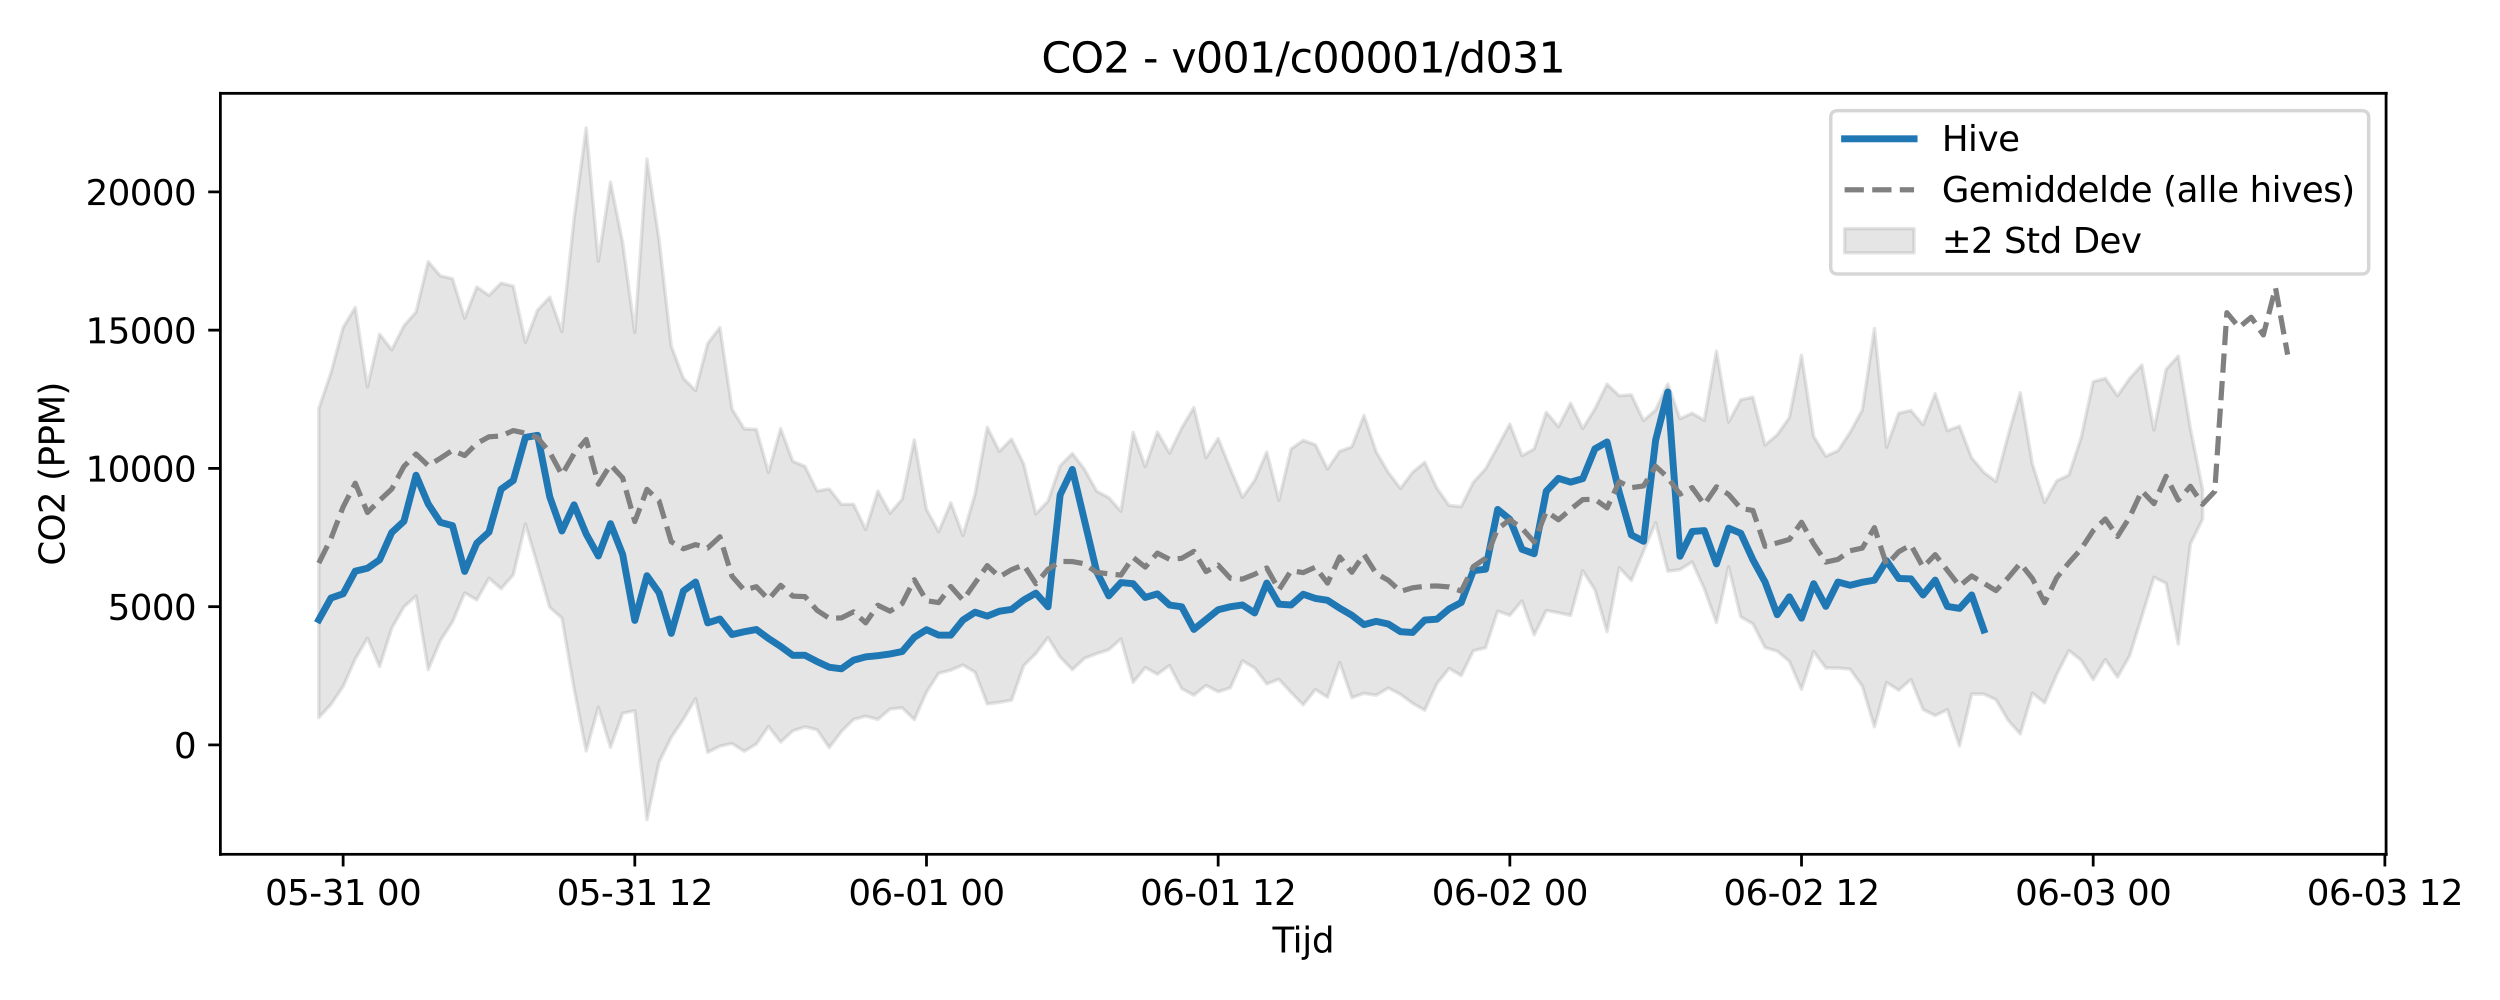 <?xml version="1.0" encoding="utf-8" standalone="no"?>
<!DOCTYPE svg PUBLIC "-//W3C//DTD SVG 1.1//EN"
  "http://www.w3.org/Graphics/SVG/1.1/DTD/svg11.dtd">
<svg xmlns:xlink="http://www.w3.org/1999/xlink" width="720pt" height="288pt" viewBox="0 0 720 288" xmlns="http://www.w3.org/2000/svg" version="1.1">
 <defs>
  <style type="text/css">*{stroke-linejoin: round; stroke-linecap: butt}</style>
 </defs>
 <g id="figure_1">
  <g id="patch_1">
   <path d="M 0 288 
L 720 288 
L 720 0 
L 0 0 
z
" style="fill: #ffffff"/>
  </g>
  <g id="axes_1">
   <g id="patch_2">
    <path d="M 63.47 246.04 
L 687.193 246.04 
L 687.193 26.88 
L 63.47 26.88 
z
" style="fill: #ffffff"/>
   </g>
   <g id="FillBetweenPolyCollection_1">
    <defs>
     <path id="m8d00b70ee2" d="M 91.821 -170.34 
L 91.821 -81.335 
L 95.321 -85.127 
L 98.821 -90.304 
L 102.321 -98.219 
L 105.822 -104.205 
L 109.322 -96.044 
L 112.822 -107.08 
L 116.322 -113.195 
L 119.822 -116.335 
L 123.322 -95.151 
L 126.822 -103.497 
L 130.322 -108.905 
L 133.823 -117.235 
L 137.323 -115.233 
L 140.823 -121.488 
L 144.323 -118.427 
L 147.823 -122.42 
L 151.323 -137.067 
L 154.823 -125.183 
L 158.324 -113.085 
L 161.824 -110.001 
L 165.324 -89.713 
L 168.824 -71.7 
L 172.324 -84.316 
L 175.824 -72.768 
L 179.324 -82.601 
L 182.824 -83.304 
L 186.325 -51.922 
L 189.825 -68.562 
L 193.325 -75.65 
L 196.825 -80.87 
L 200.325 -86.763 
L 203.825 -71.301 
L 207.325 -73.111 
L 210.825 -73.869 
L 214.326 -71.629 
L 217.826 -73.724 
L 221.326 -78.782 
L 224.826 -74.279 
L 228.326 -77.502 
L 231.826 -78.667 
L 235.326 -77.838 
L 238.827 -72.668 
L 242.327 -77.336 
L 245.827 -80.811 
L 249.327 -81.745 
L 252.827 -80.799 
L 256.327 -83.781 
L 259.827 -84.152 
L 263.327 -80.753 
L 266.828 -88.667 
L 270.328 -94.09 
L 273.828 -94.985 
L 277.328 -96.492 
L 280.828 -94.39 
L 284.328 -85.267 
L 287.828 -85.727 
L 291.328 -86.34 
L 294.829 -96.282 
L 298.329 -99.778 
L 301.829 -104.398 
L 305.329 -98.752 
L 308.829 -95.131 
L 312.329 -98.405 
L 315.829 -99.74 
L 319.329 -100.87 
L 322.83 -103.971 
L 326.33 -91.457 
L 329.83 -95.737 
L 333.33 -93.824 
L 336.83 -96.32 
L 340.33 -89.676 
L 343.83 -87.791 
L 347.331 -90.602 
L 350.831 -88.768 
L 354.331 -89.904 
L 357.831 -97.682 
L 361.331 -95.595 
L 364.831 -91.046 
L 368.331 -92.357 
L 371.831 -88.549 
L 375.332 -85.011 
L 378.832 -89.403 
L 382.332 -87.203 
L 385.832 -97.173 
L 389.332 -87.071 
L 392.832 -88.318 
L 396.332 -87.76 
L 399.832 -89.848 
L 403.333 -88.032 
L 406.833 -85.446 
L 410.333 -83.454 
L 413.833 -91.096 
L 417.333 -95.494 
L 420.833 -93.433 
L 424.333 -100.579 
L 427.834 -101.437 
L 431.334 -112.008 
L 434.834 -110.781 
L 438.334 -114.923 
L 441.834 -105.139 
L 445.334 -112.174 
L 448.834 -111.524 
L 452.334 -110.764 
L 455.835 -123.637 
L 459.335 -118.122 
L 462.835 -106.09 
L 466.335 -124.502 
L 469.835 -120.823 
L 473.335 -129.225 
L 476.835 -137.452 
L 480.335 -123.492 
L 483.836 -123.935 
L 487.336 -126.158 
L 490.836 -118.444 
L 494.336 -108.688 
L 497.836 -124.797 
L 501.336 -110.328 
L 504.836 -108.349 
L 508.336 -101.485 
L 511.837 -100.472 
L 515.337 -97.515 
L 518.837 -89.475 
L 522.337 -100.364 
L 525.837 -95.615 
L 529.337 -95.595 
L 532.837 -95.281 
L 536.338 -90.403 
L 539.838 -78.691 
L 543.338 -91.437 
L 546.838 -89.209 
L 550.338 -92.32 
L 553.838 -83.673 
L 557.338 -81.907 
L 560.838 -83.607 
L 564.339 -73.16 
L 567.839 -88.109 
L 571.339 -88.1 
L 574.839 -86.499 
L 578.339 -80.563 
L 581.839 -76.612 
L 585.339 -88.41 
L 588.839 -85.57 
L 592.34 -93.738 
L 595.84 -100.658 
L 599.34 -97.871 
L 602.84 -92.287 
L 606.34 -98.04 
L 609.84 -92.976 
L 613.34 -99.128 
L 616.841 -110.408 
L 620.341 -121.753 
L 623.841 -120.016 
L 627.341 -102.524 
L 630.841 -131.349 
L 634.341 -138.492 
L 634.341 -147.04 
L 634.341 -147.04 
L 630.841 -164.555 
L 627.341 -185.432 
L 623.841 -181.632 
L 620.341 -164.15 
L 616.841 -182.881 
L 613.34 -179.005 
L 609.84 -174.006 
L 606.34 -179.033 
L 602.84 -178.086 
L 599.34 -161.857 
L 595.84 -151.191 
L 592.34 -149.516 
L 588.839 -143.287 
L 585.339 -154.325 
L 581.839 -174.911 
L 578.339 -162.618 
L 574.839 -149.331 
L 571.339 -151.972 
L 567.839 -156.134 
L 564.339 -165.274 
L 560.838 -163.951 
L 557.338 -174.622 
L 553.838 -165.669 
L 550.338 -169.79 
L 546.838 -169.001 
L 543.338 -159.186 
L 539.838 -193.39 
L 536.338 -169.905 
L 532.837 -163.493 
L 529.337 -158.191 
L 525.837 -156.621 
L 522.337 -162.294 
L 518.837 -185.702 
L 515.337 -167.743 
L 511.837 -162.799 
L 508.336 -159.836 
L 504.836 -173.622 
L 501.336 -172.861 
L 497.836 -166.434 
L 494.336 -186.893 
L 490.836 -166.946 
L 487.336 -169.007 
L 483.836 -167.403 
L 480.335 -177.43 
L 476.835 -169.951 
L 473.335 -166.878 
L 469.835 -174.287 
L 466.335 -174.024 
L 462.835 -177.377 
L 459.335 -170.271 
L 455.835 -164.593 
L 452.334 -171.883 
L 448.834 -165.088 
L 445.334 -169.245 
L 441.834 -158.708 
L 438.334 -156.768 
L 434.834 -165.869 
L 431.334 -159.376 
L 427.834 -152.97 
L 424.333 -149.113 
L 420.833 -142.097 
L 417.333 -142.432 
L 413.833 -147.389 
L 410.333 -154.854 
L 406.833 -151.985 
L 403.333 -147.326 
L 399.832 -151.925 
L 396.332 -157.899 
L 392.832 -168.36 
L 389.332 -159.303 
L 385.832 -158.035 
L 382.332 -152.917 
L 378.832 -159.908 
L 375.332 -161.177 
L 371.831 -158.709 
L 368.331 -143.911 
L 364.831 -157.805 
L 361.331 -149.636 
L 357.831 -144.768 
L 354.331 -153.038 
L 350.831 -161.717 
L 347.331 -156.164 
L 343.83 -170.634 
L 340.33 -164.734 
L 336.83 -157.496 
L 333.33 -163.586 
L 329.83 -153.614 
L 326.33 -163.489 
L 322.83 -140.756 
L 319.329 -144.681 
L 315.829 -146.538 
L 312.329 -152.852 
L 308.829 -157.408 
L 305.329 -153.861 
L 301.829 -143.687 
L 298.329 -140.007 
L 294.829 -154.355 
L 291.328 -161.549 
L 287.828 -158.014 
L 284.328 -164.933 
L 280.828 -145.781 
L 277.328 -133.8 
L 273.828 -143.188 
L 270.328 -134.823 
L 266.828 -141.303 
L 263.327 -161.325 
L 259.827 -144.22 
L 256.327 -140.188 
L 252.827 -146.579 
L 249.327 -135.495 
L 245.827 -142.749 
L 242.327 -142.751 
L 238.827 -147.178 
L 235.326 -146.598 
L 231.826 -153.692 
L 228.326 -155.138 
L 224.826 -164.575 
L 221.326 -151.958 
L 217.826 -164.339 
L 214.326 -164.493 
L 210.825 -170.208 
L 207.325 -193.689 
L 203.825 -189.083 
L 200.325 -175.531 
L 196.825 -179.03 
L 193.325 -188.304 
L 189.825 -218.811 
L 186.325 -242.199 
L 182.824 -192.287 
L 179.324 -218.107 
L 175.824 -235.524 
L 172.324 -212.795 
L 168.824 -251.158 
L 165.324 -224.921 
L 161.824 -192.546 
L 158.324 -202.408 
L 154.823 -198.702 
L 151.323 -189.408 
L 147.823 -205.574 
L 144.323 -206.46 
L 140.823 -202.915 
L 137.323 -205.356 
L 133.823 -196.381 
L 130.322 -207.728 
L 126.822 -208.551 
L 123.322 -212.655 
L 119.822 -198.155 
L 116.322 -194.141 
L 112.822 -187.254 
L 109.322 -191.743 
L 105.822 -176.579 
L 102.321 -199.451 
L 98.821 -193.696 
L 95.321 -180.675 
L 91.821 -170.34 
z
" style="stroke: #808080; stroke-opacity: 0.2"/>
    </defs>
    <g clip-path="url(#pd6b0e1b23a)">
     <use xlink:href="#m8d00b70ee2" x="0" y="288" style="fill: #808080; fill-opacity: 0.2; stroke: #808080; stroke-opacity: 0.2"/>
    </g>
   </g>
   <g id="matplotlib.axis_1">
    <g id="xtick_1">
     <g id="line2d_1">
      <defs>
       <path id="mea81e38fcb" d="M 0 0 
L 0 3.5 
" style="stroke: #000000; stroke-width: 0.8"/>
      </defs>
      <g>
       <use xlink:href="#mea81e38fcb" x="98.821" y="246.04" style="stroke: #000000; stroke-width: 0.8"/>
      </g>
     </g>
     <g id="text_1">
      <!-- 05-31 00 -->
      <g transform="translate(76.341 260.638) scale(0.1 -0.1)">
       <defs>
        <path id="DejaVuSans-30" d="M 2034 4250 
Q 1547 4250 1301 3770 
Q 1056 3291 1056 2328 
Q 1056 1369 1301 889 
Q 1547 409 2034 409 
Q 2525 409 2770 889 
Q 3016 1369 3016 2328 
Q 3016 3291 2770 3770 
Q 2525 4250 2034 4250 
z
M 2034 4750 
Q 2819 4750 3233 4129 
Q 3647 3509 3647 2328 
Q 3647 1150 3233 529 
Q 2819 -91 2034 -91 
Q 1250 -91 836 529 
Q 422 1150 422 2328 
Q 422 3509 836 4129 
Q 1250 4750 2034 4750 
z
" transform="scale(0.016)"/>
        <path id="DejaVuSans-35" d="M 691 4666 
L 3169 4666 
L 3169 4134 
L 1269 4134 
L 1269 2991 
Q 1406 3038 1543 3061 
Q 1681 3084 1819 3084 
Q 2600 3084 3056 2656 
Q 3513 2228 3513 1497 
Q 3513 744 3044 326 
Q 2575 -91 1722 -91 
Q 1428 -91 1123 -41 
Q 819 9 494 109 
L 494 744 
Q 775 591 1075 516 
Q 1375 441 1709 441 
Q 2250 441 2565 725 
Q 2881 1009 2881 1497 
Q 2881 1984 2565 2268 
Q 2250 2553 1709 2553 
Q 1456 2553 1204 2497 
Q 953 2441 691 2322 
L 691 4666 
z
" transform="scale(0.016)"/>
        <path id="DejaVuSans-2d" d="M 313 2009 
L 1997 2009 
L 1997 1497 
L 313 1497 
L 313 2009 
z
" transform="scale(0.016)"/>
        <path id="DejaVuSans-33" d="M 2597 2516 
Q 3050 2419 3304 2112 
Q 3559 1806 3559 1356 
Q 3559 666 3084 287 
Q 2609 -91 1734 -91 
Q 1441 -91 1130 -33 
Q 819 25 488 141 
L 488 750 
Q 750 597 1062 519 
Q 1375 441 1716 441 
Q 2309 441 2620 675 
Q 2931 909 2931 1356 
Q 2931 1769 2642 2001 
Q 2353 2234 1838 2234 
L 1294 2234 
L 1294 2753 
L 1863 2753 
Q 2328 2753 2575 2939 
Q 2822 3125 2822 3475 
Q 2822 3834 2567 4026 
Q 2313 4219 1838 4219 
Q 1578 4219 1281 4162 
Q 984 4106 628 3988 
L 628 4550 
Q 988 4650 1302 4700 
Q 1616 4750 1894 4750 
Q 2613 4750 3031 4423 
Q 3450 4097 3450 3541 
Q 3450 3153 3228 2886 
Q 3006 2619 2597 2516 
z
" transform="scale(0.016)"/>
        <path id="DejaVuSans-31" d="M 794 531 
L 1825 531 
L 1825 4091 
L 703 3866 
L 703 4441 
L 1819 4666 
L 2450 4666 
L 2450 531 
L 3481 531 
L 3481 0 
L 794 0 
L 794 531 
z
" transform="scale(0.016)"/>
        <path id="DejaVuSans-20" transform="scale(0.016)"/>
       </defs>
       <use xlink:href="#DejaVuSans-30"/>
       <use xlink:href="#DejaVuSans-35" transform="translate(63.623 0)"/>
       <use xlink:href="#DejaVuSans-2d" transform="translate(127.246 0)"/>
       <use xlink:href="#DejaVuSans-33" transform="translate(163.33 0)"/>
       <use xlink:href="#DejaVuSans-31" transform="translate(226.953 0)"/>
       <use xlink:href="#DejaVuSans-20" transform="translate(290.576 0)"/>
       <use xlink:href="#DejaVuSans-30" transform="translate(322.363 0)"/>
       <use xlink:href="#DejaVuSans-30" transform="translate(385.986 0)"/>
      </g>
     </g>
    </g>
    <g id="xtick_2">
     <g id="line2d_2">
      <g>
       <use xlink:href="#mea81e38fcb" x="182.824" y="246.04" style="stroke: #000000; stroke-width: 0.8"/>
      </g>
     </g>
     <g id="text_2">
      <!-- 05-31 12 -->
      <g transform="translate(160.344 260.638) scale(0.1 -0.1)">
       <defs>
        <path id="DejaVuSans-32" d="M 1228 531 
L 3431 531 
L 3431 0 
L 469 0 
L 469 531 
Q 828 903 1448 1529 
Q 2069 2156 2228 2338 
Q 2531 2678 2651 2914 
Q 2772 3150 2772 3378 
Q 2772 3750 2511 3984 
Q 2250 4219 1831 4219 
Q 1534 4219 1204 4116 
Q 875 4013 500 3803 
L 500 4441 
Q 881 4594 1212 4672 
Q 1544 4750 1819 4750 
Q 2544 4750 2975 4387 
Q 3406 4025 3406 3419 
Q 3406 3131 3298 2873 
Q 3191 2616 2906 2266 
Q 2828 2175 2409 1742 
Q 1991 1309 1228 531 
z
" transform="scale(0.016)"/>
       </defs>
       <use xlink:href="#DejaVuSans-30"/>
       <use xlink:href="#DejaVuSans-35" transform="translate(63.623 0)"/>
       <use xlink:href="#DejaVuSans-2d" transform="translate(127.246 0)"/>
       <use xlink:href="#DejaVuSans-33" transform="translate(163.33 0)"/>
       <use xlink:href="#DejaVuSans-31" transform="translate(226.953 0)"/>
       <use xlink:href="#DejaVuSans-20" transform="translate(290.576 0)"/>
       <use xlink:href="#DejaVuSans-31" transform="translate(322.363 0)"/>
       <use xlink:href="#DejaVuSans-32" transform="translate(385.986 0)"/>
      </g>
     </g>
    </g>
    <g id="xtick_3">
     <g id="line2d_3">
      <g>
       <use xlink:href="#mea81e38fcb" x="266.828" y="246.04" style="stroke: #000000; stroke-width: 0.8"/>
      </g>
     </g>
     <g id="text_3">
      <!-- 06-01 00 -->
      <g transform="translate(244.347 260.638) scale(0.1 -0.1)">
       <defs>
        <path id="DejaVuSans-36" d="M 2113 2584 
Q 1688 2584 1439 2293 
Q 1191 2003 1191 1497 
Q 1191 994 1439 701 
Q 1688 409 2113 409 
Q 2538 409 2786 701 
Q 3034 994 3034 1497 
Q 3034 2003 2786 2293 
Q 2538 2584 2113 2584 
z
M 3366 4563 
L 3366 3988 
Q 3128 4100 2886 4159 
Q 2644 4219 2406 4219 
Q 1781 4219 1451 3797 
Q 1122 3375 1075 2522 
Q 1259 2794 1537 2939 
Q 1816 3084 2150 3084 
Q 2853 3084 3261 2657 
Q 3669 2231 3669 1497 
Q 3669 778 3244 343 
Q 2819 -91 2113 -91 
Q 1303 -91 875 529 
Q 447 1150 447 2328 
Q 447 3434 972 4092 
Q 1497 4750 2381 4750 
Q 2619 4750 2861 4703 
Q 3103 4656 3366 4563 
z
" transform="scale(0.016)"/>
       </defs>
       <use xlink:href="#DejaVuSans-30"/>
       <use xlink:href="#DejaVuSans-36" transform="translate(63.623 0)"/>
       <use xlink:href="#DejaVuSans-2d" transform="translate(127.246 0)"/>
       <use xlink:href="#DejaVuSans-30" transform="translate(163.33 0)"/>
       <use xlink:href="#DejaVuSans-31" transform="translate(226.953 0)"/>
       <use xlink:href="#DejaVuSans-20" transform="translate(290.576 0)"/>
       <use xlink:href="#DejaVuSans-30" transform="translate(322.363 0)"/>
       <use xlink:href="#DejaVuSans-30" transform="translate(385.986 0)"/>
      </g>
     </g>
    </g>
    <g id="xtick_4">
     <g id="line2d_4">
      <g>
       <use xlink:href="#mea81e38fcb" x="350.831" y="246.04" style="stroke: #000000; stroke-width: 0.8"/>
      </g>
     </g>
     <g id="text_4">
      <!-- 06-01 12 -->
      <g transform="translate(328.35 260.638) scale(0.1 -0.1)">
       <use xlink:href="#DejaVuSans-30"/>
       <use xlink:href="#DejaVuSans-36" transform="translate(63.623 0)"/>
       <use xlink:href="#DejaVuSans-2d" transform="translate(127.246 0)"/>
       <use xlink:href="#DejaVuSans-30" transform="translate(163.33 0)"/>
       <use xlink:href="#DejaVuSans-31" transform="translate(226.953 0)"/>
       <use xlink:href="#DejaVuSans-20" transform="translate(290.576 0)"/>
       <use xlink:href="#DejaVuSans-31" transform="translate(322.363 0)"/>
       <use xlink:href="#DejaVuSans-32" transform="translate(385.986 0)"/>
      </g>
     </g>
    </g>
    <g id="xtick_5">
     <g id="line2d_5">
      <g>
       <use xlink:href="#mea81e38fcb" x="434.834" y="246.04" style="stroke: #000000; stroke-width: 0.8"/>
      </g>
     </g>
     <g id="text_5">
      <!-- 06-02 00 -->
      <g transform="translate(412.353 260.638) scale(0.1 -0.1)">
       <use xlink:href="#DejaVuSans-30"/>
       <use xlink:href="#DejaVuSans-36" transform="translate(63.623 0)"/>
       <use xlink:href="#DejaVuSans-2d" transform="translate(127.246 0)"/>
       <use xlink:href="#DejaVuSans-30" transform="translate(163.33 0)"/>
       <use xlink:href="#DejaVuSans-32" transform="translate(226.953 0)"/>
       <use xlink:href="#DejaVuSans-20" transform="translate(290.576 0)"/>
       <use xlink:href="#DejaVuSans-30" transform="translate(322.363 0)"/>
       <use xlink:href="#DejaVuSans-30" transform="translate(385.986 0)"/>
      </g>
     </g>
    </g>
    <g id="xtick_6">
     <g id="line2d_6">
      <g>
       <use xlink:href="#mea81e38fcb" x="518.837" y="246.04" style="stroke: #000000; stroke-width: 0.8"/>
      </g>
     </g>
     <g id="text_6">
      <!-- 06-02 12 -->
      <g transform="translate(496.356 260.638) scale(0.1 -0.1)">
       <use xlink:href="#DejaVuSans-30"/>
       <use xlink:href="#DejaVuSans-36" transform="translate(63.623 0)"/>
       <use xlink:href="#DejaVuSans-2d" transform="translate(127.246 0)"/>
       <use xlink:href="#DejaVuSans-30" transform="translate(163.33 0)"/>
       <use xlink:href="#DejaVuSans-32" transform="translate(226.953 0)"/>
       <use xlink:href="#DejaVuSans-20" transform="translate(290.576 0)"/>
       <use xlink:href="#DejaVuSans-31" transform="translate(322.363 0)"/>
       <use xlink:href="#DejaVuSans-32" transform="translate(385.986 0)"/>
      </g>
     </g>
    </g>
    <g id="xtick_7">
     <g id="line2d_7">
      <g>
       <use xlink:href="#mea81e38fcb" x="602.84" y="246.04" style="stroke: #000000; stroke-width: 0.8"/>
      </g>
     </g>
     <g id="text_7">
      <!-- 06-03 00 -->
      <g transform="translate(580.36 260.638) scale(0.1 -0.1)">
       <use xlink:href="#DejaVuSans-30"/>
       <use xlink:href="#DejaVuSans-36" transform="translate(63.623 0)"/>
       <use xlink:href="#DejaVuSans-2d" transform="translate(127.246 0)"/>
       <use xlink:href="#DejaVuSans-30" transform="translate(163.33 0)"/>
       <use xlink:href="#DejaVuSans-33" transform="translate(226.953 0)"/>
       <use xlink:href="#DejaVuSans-20" transform="translate(290.576 0)"/>
       <use xlink:href="#DejaVuSans-30" transform="translate(322.363 0)"/>
       <use xlink:href="#DejaVuSans-30" transform="translate(385.986 0)"/>
      </g>
     </g>
    </g>
    <g id="xtick_8">
     <g id="line2d_8">
      <g>
       <use xlink:href="#mea81e38fcb" x="686.843" y="246.04" style="stroke: #000000; stroke-width: 0.8"/>
      </g>
     </g>
     <g id="text_8">
      <!-- 06-03 12 -->
      <g transform="translate(664.363 260.638) scale(0.1 -0.1)">
       <use xlink:href="#DejaVuSans-30"/>
       <use xlink:href="#DejaVuSans-36" transform="translate(63.623 0)"/>
       <use xlink:href="#DejaVuSans-2d" transform="translate(127.246 0)"/>
       <use xlink:href="#DejaVuSans-30" transform="translate(163.33 0)"/>
       <use xlink:href="#DejaVuSans-33" transform="translate(226.953 0)"/>
       <use xlink:href="#DejaVuSans-20" transform="translate(290.576 0)"/>
       <use xlink:href="#DejaVuSans-31" transform="translate(322.363 0)"/>
       <use xlink:href="#DejaVuSans-32" transform="translate(385.986 0)"/>
      </g>
     </g>
    </g>
    <g id="text_9">
     <!-- Tijd -->
     <g transform="translate(366.482 274.317) scale(0.1 -0.1)">
      <defs>
       <path id="DejaVuSans-54" d="M -19 4666 
L 3928 4666 
L 3928 4134 
L 2272 4134 
L 2272 0 
L 1638 0 
L 1638 4134 
L -19 4134 
L -19 4666 
z
" transform="scale(0.016)"/>
       <path id="DejaVuSans-69" d="M 603 3500 
L 1178 3500 
L 1178 0 
L 603 0 
L 603 3500 
z
M 603 4863 
L 1178 4863 
L 1178 4134 
L 603 4134 
L 603 4863 
z
" transform="scale(0.016)"/>
       <path id="DejaVuSans-6a" d="M 603 3500 
L 1178 3500 
L 1178 -63 
Q 1178 -731 923 -1031 
Q 669 -1331 103 -1331 
L -116 -1331 
L -116 -844 
L 38 -844 
Q 366 -844 484 -692 
Q 603 -541 603 -63 
L 603 3500 
z
M 603 4863 
L 1178 4863 
L 1178 4134 
L 603 4134 
L 603 4863 
z
" transform="scale(0.016)"/>
       <path id="DejaVuSans-64" d="M 2906 2969 
L 2906 4863 
L 3481 4863 
L 3481 0 
L 2906 0 
L 2906 525 
Q 2725 213 2448 61 
Q 2172 -91 1784 -91 
Q 1150 -91 751 415 
Q 353 922 353 1747 
Q 353 2572 751 3078 
Q 1150 3584 1784 3584 
Q 2172 3584 2448 3432 
Q 2725 3281 2906 2969 
z
M 947 1747 
Q 947 1113 1208 752 
Q 1469 391 1925 391 
Q 2381 391 2643 752 
Q 2906 1113 2906 1747 
Q 2906 2381 2643 2742 
Q 2381 3103 1925 3103 
Q 1469 3103 1208 2742 
Q 947 2381 947 1747 
z
" transform="scale(0.016)"/>
      </defs>
      <use xlink:href="#DejaVuSans-54"/>
      <use xlink:href="#DejaVuSans-69" transform="translate(57.959 0)"/>
      <use xlink:href="#DejaVuSans-6a" transform="translate(85.742 0)"/>
      <use xlink:href="#DejaVuSans-64" transform="translate(113.525 0)"/>
     </g>
    </g>
   </g>
   <g id="matplotlib.axis_2">
    <g id="ytick_1">
     <g id="line2d_9">
      <defs>
       <path id="m937facb701" d="M 0 0 
L -3.5 0 
" style="stroke: #000000; stroke-width: 0.8"/>
      </defs>
      <g>
       <use xlink:href="#m937facb701" x="63.47" y="214.532" style="stroke: #000000; stroke-width: 0.8"/>
      </g>
     </g>
     <g id="text_10">
      <!-- 0 -->
      <g transform="translate(50.108 218.331) scale(0.1 -0.1)">
       <use xlink:href="#DejaVuSans-30"/>
      </g>
     </g>
    </g>
    <g id="ytick_2">
     <g id="line2d_10">
      <g>
       <use xlink:href="#m937facb701" x="63.47" y="174.716" style="stroke: #000000; stroke-width: 0.8"/>
      </g>
     </g>
     <g id="text_11">
      <!-- 5000 -->
      <g transform="translate(31.02 178.515) scale(0.1 -0.1)">
       <use xlink:href="#DejaVuSans-35"/>
       <use xlink:href="#DejaVuSans-30" transform="translate(63.623 0)"/>
       <use xlink:href="#DejaVuSans-30" transform="translate(127.246 0)"/>
       <use xlink:href="#DejaVuSans-30" transform="translate(190.869 0)"/>
      </g>
     </g>
    </g>
    <g id="ytick_3">
     <g id="line2d_11">
      <g>
       <use xlink:href="#m937facb701" x="63.47" y="134.9" style="stroke: #000000; stroke-width: 0.8"/>
      </g>
     </g>
     <g id="text_12">
      <!-- 10000 -->
      <g transform="translate(24.657 138.699) scale(0.1 -0.1)">
       <use xlink:href="#DejaVuSans-31"/>
       <use xlink:href="#DejaVuSans-30" transform="translate(63.623 0)"/>
       <use xlink:href="#DejaVuSans-30" transform="translate(127.246 0)"/>
       <use xlink:href="#DejaVuSans-30" transform="translate(190.869 0)"/>
       <use xlink:href="#DejaVuSans-30" transform="translate(254.492 0)"/>
      </g>
     </g>
    </g>
    <g id="ytick_4">
     <g id="line2d_12">
      <g>
       <use xlink:href="#m937facb701" x="63.47" y="95.084" style="stroke: #000000; stroke-width: 0.8"/>
      </g>
     </g>
     <g id="text_13">
      <!-- 15000 -->
      <g transform="translate(24.657 98.883) scale(0.1 -0.1)">
       <use xlink:href="#DejaVuSans-31"/>
       <use xlink:href="#DejaVuSans-35" transform="translate(63.623 0)"/>
       <use xlink:href="#DejaVuSans-30" transform="translate(127.246 0)"/>
       <use xlink:href="#DejaVuSans-30" transform="translate(190.869 0)"/>
       <use xlink:href="#DejaVuSans-30" transform="translate(254.492 0)"/>
      </g>
     </g>
    </g>
    <g id="ytick_5">
     <g id="line2d_13">
      <g>
       <use xlink:href="#m937facb701" x="63.47" y="55.268" style="stroke: #000000; stroke-width: 0.8"/>
      </g>
     </g>
     <g id="text_14">
      <!-- 20000 -->
      <g transform="translate(24.657 59.067) scale(0.1 -0.1)">
       <use xlink:href="#DejaVuSans-32"/>
       <use xlink:href="#DejaVuSans-30" transform="translate(63.623 0)"/>
       <use xlink:href="#DejaVuSans-30" transform="translate(127.246 0)"/>
       <use xlink:href="#DejaVuSans-30" transform="translate(190.869 0)"/>
       <use xlink:href="#DejaVuSans-30" transform="translate(254.492 0)"/>
      </g>
     </g>
    </g>
    <g id="text_15">
     <!-- CO2 (PPM) -->
     <g transform="translate(18.578 162.903) rotate(-90) scale(0.1 -0.1)">
      <defs>
       <path id="DejaVuSans-43" d="M 4122 4306 
L 4122 3641 
Q 3803 3938 3442 4084 
Q 3081 4231 2675 4231 
Q 1875 4231 1450 3742 
Q 1025 3253 1025 2328 
Q 1025 1406 1450 917 
Q 1875 428 2675 428 
Q 3081 428 3442 575 
Q 3803 722 4122 1019 
L 4122 359 
Q 3791 134 3420 21 
Q 3050 -91 2638 -91 
Q 1578 -91 968 557 
Q 359 1206 359 2328 
Q 359 3453 968 4101 
Q 1578 4750 2638 4750 
Q 3056 4750 3426 4639 
Q 3797 4528 4122 4306 
z
" transform="scale(0.016)"/>
       <path id="DejaVuSans-4f" d="M 2522 4238 
Q 1834 4238 1429 3725 
Q 1025 3213 1025 2328 
Q 1025 1447 1429 934 
Q 1834 422 2522 422 
Q 3209 422 3611 934 
Q 4013 1447 4013 2328 
Q 4013 3213 3611 3725 
Q 3209 4238 2522 4238 
z
M 2522 4750 
Q 3503 4750 4090 4092 
Q 4678 3434 4678 2328 
Q 4678 1225 4090 567 
Q 3503 -91 2522 -91 
Q 1538 -91 948 565 
Q 359 1222 359 2328 
Q 359 3434 948 4092 
Q 1538 4750 2522 4750 
z
" transform="scale(0.016)"/>
       <path id="DejaVuSans-28" d="M 1984 4856 
Q 1566 4138 1362 3434 
Q 1159 2731 1159 2009 
Q 1159 1288 1364 580 
Q 1569 -128 1984 -844 
L 1484 -844 
Q 1016 -109 783 600 
Q 550 1309 550 2009 
Q 550 2706 781 3412 
Q 1013 4119 1484 4856 
L 1984 4856 
z
" transform="scale(0.016)"/>
       <path id="DejaVuSans-50" d="M 1259 4147 
L 1259 2394 
L 2053 2394 
Q 2494 2394 2734 2622 
Q 2975 2850 2975 3272 
Q 2975 3691 2734 3919 
Q 2494 4147 2053 4147 
L 1259 4147 
z
M 628 4666 
L 2053 4666 
Q 2838 4666 3239 4311 
Q 3641 3956 3641 3272 
Q 3641 2581 3239 2228 
Q 2838 1875 2053 1875 
L 1259 1875 
L 1259 0 
L 628 0 
L 628 4666 
z
" transform="scale(0.016)"/>
       <path id="DejaVuSans-4d" d="M 628 4666 
L 1569 4666 
L 2759 1491 
L 3956 4666 
L 4897 4666 
L 4897 0 
L 4281 0 
L 4281 4097 
L 3078 897 
L 2444 897 
L 1241 4097 
L 1241 0 
L 628 0 
L 628 4666 
z
" transform="scale(0.016)"/>
       <path id="DejaVuSans-29" d="M 513 4856 
L 1013 4856 
Q 1481 4119 1714 3412 
Q 1947 2706 1947 2009 
Q 1947 1309 1714 600 
Q 1481 -109 1013 -844 
L 513 -844 
Q 928 -128 1133 580 
Q 1338 1288 1338 2009 
Q 1338 2731 1133 3434 
Q 928 4138 513 4856 
z
" transform="scale(0.016)"/>
      </defs>
      <use xlink:href="#DejaVuSans-43"/>
      <use xlink:href="#DejaVuSans-4f" transform="translate(69.824 0)"/>
      <use xlink:href="#DejaVuSans-32" transform="translate(148.535 0)"/>
      <use xlink:href="#DejaVuSans-20" transform="translate(212.158 0)"/>
      <use xlink:href="#DejaVuSans-28" transform="translate(243.945 0)"/>
      <use xlink:href="#DejaVuSans-50" transform="translate(282.959 0)"/>
      <use xlink:href="#DejaVuSans-50" transform="translate(343.262 0)"/>
      <use xlink:href="#DejaVuSans-4d" transform="translate(403.564 0)"/>
      <use xlink:href="#DejaVuSans-29" transform="translate(489.844 0)"/>
     </g>
    </g>
   </g>
   <g id="line2d_14">
    <path d="M 91.821 178.482 
L 95.321 172.231 
L 98.821 171.008 
L 102.321 164.491 
L 105.822 163.655 
L 109.322 161.229 
L 112.822 153.361 
L 116.322 150.141 
L 119.822 136.869 
L 123.322 145.132 
L 126.822 150.444 
L 130.322 151.386 
L 133.823 164.565 
L 137.323 156.427 
L 140.823 153.247 
L 144.323 140.884 
L 147.823 138.382 
L 151.323 125.968 
L 154.823 125.371 
L 158.324 143.089 
L 161.824 152.92 
L 165.324 145.39 
L 168.824 153.81 
L 172.324 160.123 
L 175.824 150.822 
L 179.324 159.681 
L 182.824 178.677 
L 186.325 165.808 
L 189.825 170.739 
L 193.325 182.413 
L 196.825 170.179 
L 200.325 167.628 
L 203.825 179.387 
L 207.325 178.273 
L 210.825 182.748 
L 214.326 181.938 
L 217.826 181.299 
L 221.326 183.881 
L 224.826 186.167 
L 228.326 188.731 
L 231.826 188.72 
L 235.326 190.533 
L 238.827 192.163 
L 242.327 192.614 
L 245.827 190.124 
L 249.327 189.177 
L 252.827 188.834 
L 256.327 188.346 
L 259.827 187.64 
L 263.327 183.528 
L 266.828 181.352 
L 270.328 182.912 
L 273.828 182.923 
L 277.328 178.57 
L 280.828 176.314 
L 284.328 177.436 
L 287.828 176.038 
L 291.328 175.509 
L 294.829 172.805 
L 298.329 170.819 
L 301.829 174.753 
L 305.329 142.497 
L 308.829 135.197 
L 315.829 164.606 
L 319.329 171.605 
L 322.83 167.782 
L 326.33 168.098 
L 329.83 172.064 
L 333.33 171.039 
L 336.83 174.251 
L 340.33 174.756 
L 343.83 181.269 
L 350.831 175.608 
L 354.331 174.74 
L 357.831 174.235 
L 361.331 176.531 
L 364.831 167.92 
L 368.331 174.003 
L 371.831 174.235 
L 375.332 171.143 
L 378.832 172.348 
L 382.332 172.887 
L 385.832 175.159 
L 389.332 177.198 
L 392.832 179.896 
L 396.332 178.949 
L 399.832 179.714 
L 403.333 181.925 
L 406.833 182.153 
L 410.333 178.573 
L 413.833 178.328 
L 417.333 175.374 
L 420.833 173.519 
L 424.333 164.348 
L 427.834 163.944 
L 431.334 146.72 
L 434.834 149.579 
L 438.334 158.195 
L 441.834 159.479 
L 445.334 141.454 
L 448.834 137.769 
L 452.334 138.85 
L 455.835 137.846 
L 459.335 129.259 
L 462.835 127.287 
L 466.335 141.748 
L 469.835 154.062 
L 473.335 155.885 
L 476.835 126.724 
L 480.335 112.895 
L 483.836 160.194 
L 487.336 153.072 
L 490.836 152.809 
L 494.336 162.397 
L 497.836 152.111 
L 501.336 153.581 
L 504.836 161.207 
L 508.336 167.623 
L 511.837 177.028 
L 515.337 171.889 
L 518.837 178.023 
L 522.337 168.112 
L 525.837 174.623 
L 529.337 167.623 
L 532.837 168.555 
L 536.338 167.682 
L 539.838 167.084 
L 543.338 161.497 
L 546.838 166.601 
L 550.338 166.713 
L 553.838 171.347 
L 557.338 167.079 
L 560.838 174.655 
L 564.339 175.212 
L 567.839 171.355 
L 571.339 181.431 
L 571.339 181.431 
" clip-path="url(#pd6b0e1b23a)" style="fill: none; stroke: #1f77b4; stroke-width: 2; stroke-linecap: square"/>
   </g>
   <g id="line2d_15">
    <path d="M 91.821 162.163 
L 95.321 155.099 
L 98.821 146 
L 102.321 139.165 
L 105.822 147.608 
L 109.322 144.107 
L 112.822 140.833 
L 116.322 134.332 
L 119.822 130.755 
L 123.322 134.097 
L 126.822 131.976 
L 130.322 129.683 
L 133.823 131.192 
L 137.323 127.706 
L 140.823 125.799 
L 144.323 125.557 
L 147.823 124.003 
L 151.323 124.762 
L 154.823 126.058 
L 158.324 130.253 
L 161.824 136.726 
L 165.324 130.683 
L 168.824 126.571 
L 172.324 139.445 
L 175.824 133.854 
L 179.324 137.646 
L 182.824 150.205 
L 186.325 140.94 
L 189.825 144.313 
L 193.325 156.023 
L 196.825 158.05 
L 200.325 156.853 
L 203.825 157.808 
L 207.325 154.6 
L 210.825 165.962 
L 214.326 169.939 
L 217.826 168.968 
L 221.326 172.63 
L 224.826 168.573 
L 228.326 171.68 
L 231.826 171.82 
L 235.326 175.782 
L 238.827 178.077 
L 242.327 177.956 
L 245.827 176.22 
L 249.327 179.38 
L 252.827 174.311 
L 256.327 176.016 
L 259.827 173.814 
L 263.327 166.961 
L 266.828 173.015 
L 270.328 173.543 
L 273.828 168.914 
L 277.328 172.854 
L 284.328 162.9 
L 287.828 166.13 
L 291.328 164.055 
L 294.829 162.682 
L 298.329 168.107 
L 301.829 163.957 
L 305.329 161.693 
L 308.829 161.731 
L 312.329 162.371 
L 315.829 164.861 
L 322.83 165.636 
L 326.33 160.527 
L 329.83 163.325 
L 333.33 159.295 
L 336.83 161.092 
L 340.33 160.795 
L 343.83 158.787 
L 347.331 164.617 
L 350.831 162.757 
L 354.331 166.529 
L 357.831 166.775 
L 361.331 165.385 
L 364.831 163.575 
L 368.331 169.866 
L 371.831 164.371 
L 375.332 164.906 
L 378.832 163.344 
L 382.332 167.94 
L 385.832 160.396 
L 389.332 164.813 
L 392.832 159.661 
L 396.332 165.17 
L 399.832 167.113 
L 403.333 170.321 
L 406.833 169.285 
L 410.333 168.846 
L 413.833 168.758 
L 417.333 169.037 
L 420.833 170.235 
L 424.333 163.154 
L 427.834 160.796 
L 431.334 152.308 
L 434.834 149.675 
L 438.334 152.155 
L 441.834 156.077 
L 445.334 147.291 
L 448.834 149.694 
L 452.334 146.676 
L 455.835 143.885 
L 459.335 143.804 
L 462.835 146.267 
L 466.335 138.737 
L 469.835 140.445 
L 473.335 139.948 
L 476.835 134.299 
L 480.335 137.539 
L 483.836 142.331 
L 487.336 140.417 
L 490.836 145.305 
L 494.336 140.21 
L 497.836 142.385 
L 501.336 146.406 
L 504.836 147.014 
L 508.336 157.339 
L 515.337 155.371 
L 518.837 150.412 
L 522.337 156.671 
L 525.837 161.882 
L 529.337 161.107 
L 532.837 158.613 
L 536.338 157.846 
L 539.838 151.96 
L 543.338 162.688 
L 546.838 158.895 
L 550.338 156.945 
L 553.838 163.329 
L 557.338 159.736 
L 564.339 168.783 
L 567.839 165.878 
L 574.839 170.085 
L 578.339 166.41 
L 581.839 162.238 
L 585.339 166.633 
L 588.839 173.571 
L 592.34 166.373 
L 595.84 162.075 
L 599.34 158.136 
L 602.84 152.814 
L 606.34 149.464 
L 609.84 154.509 
L 613.34 148.934 
L 616.841 141.356 
L 620.341 145.048 
L 623.841 137.176 
L 627.341 144.022 
L 630.841 140.048 
L 634.341 145.234 
L 637.841 141.536 
L 641.341 90.054 
L 644.842 94.293 
L 648.342 91.365 
L 651.842 96.466 
L 655.342 82.892 
L 658.842 102.131 
L 658.842 102.131 
" clip-path="url(#pd6b0e1b23a)" style="fill: none; stroke-dasharray: 5.55,2.4; stroke-dashoffset: 0; stroke: #808080; stroke-width: 1.5"/>
   </g>
   <g id="patch_3">
    <path d="M 63.47 246.04 
L 63.47 26.88 
" style="fill: none; stroke: #000000; stroke-width: 0.8; stroke-linejoin: miter; stroke-linecap: square"/>
   </g>
   <g id="patch_4">
    <path d="M 687.193 246.04 
L 687.193 26.88 
" style="fill: none; stroke: #000000; stroke-width: 0.8; stroke-linejoin: miter; stroke-linecap: square"/>
   </g>
   <g id="patch_5">
    <path d="M 63.47 246.04 
L 687.193 246.04 
" style="fill: none; stroke: #000000; stroke-width: 0.8; stroke-linejoin: miter; stroke-linecap: square"/>
   </g>
   <g id="patch_6">
    <path d="M 63.47 26.88 
L 687.193 26.88 
" style="fill: none; stroke: #000000; stroke-width: 0.8; stroke-linejoin: miter; stroke-linecap: square"/>
   </g>
   <g id="text_16">
    <!-- CO2 - v001/c00001/d031 -->
    <g transform="translate(299.928 20.88) scale(0.12 -0.12)">
     <defs>
      <path id="DejaVuSans-76" d="M 191 3500 
L 800 3500 
L 1894 563 
L 2988 3500 
L 3597 3500 
L 2284 0 
L 1503 0 
L 191 3500 
z
" transform="scale(0.016)"/>
      <path id="DejaVuSans-2f" d="M 1625 4666 
L 2156 4666 
L 531 -594 
L 0 -594 
L 1625 4666 
z
" transform="scale(0.016)"/>
      <path id="DejaVuSans-63" d="M 3122 3366 
L 3122 2828 
Q 2878 2963 2633 3030 
Q 2388 3097 2138 3097 
Q 1578 3097 1268 2742 
Q 959 2388 959 1747 
Q 959 1106 1268 751 
Q 1578 397 2138 397 
Q 2388 397 2633 464 
Q 2878 531 3122 666 
L 3122 134 
Q 2881 22 2623 -34 
Q 2366 -91 2075 -91 
Q 1284 -91 818 406 
Q 353 903 353 1747 
Q 353 2603 823 3093 
Q 1294 3584 2113 3584 
Q 2378 3584 2631 3529 
Q 2884 3475 3122 3366 
z
" transform="scale(0.016)"/>
     </defs>
     <use xlink:href="#DejaVuSans-43"/>
     <use xlink:href="#DejaVuSans-4f" transform="translate(69.824 0)"/>
     <use xlink:href="#DejaVuSans-32" transform="translate(148.535 0)"/>
     <use xlink:href="#DejaVuSans-20" transform="translate(212.158 0)"/>
     <use xlink:href="#DejaVuSans-2d" transform="translate(243.945 0)"/>
     <use xlink:href="#DejaVuSans-20" transform="translate(280.029 0)"/>
     <use xlink:href="#DejaVuSans-76" transform="translate(311.816 0)"/>
     <use xlink:href="#DejaVuSans-30" transform="translate(370.996 0)"/>
     <use xlink:href="#DejaVuSans-30" transform="translate(434.619 0)"/>
     <use xlink:href="#DejaVuSans-31" transform="translate(498.242 0)"/>
     <use xlink:href="#DejaVuSans-2f" transform="translate(561.865 0)"/>
     <use xlink:href="#DejaVuSans-63" transform="translate(595.557 0)"/>
     <use xlink:href="#DejaVuSans-30" transform="translate(650.537 0)"/>
     <use xlink:href="#DejaVuSans-30" transform="translate(714.16 0)"/>
     <use xlink:href="#DejaVuSans-30" transform="translate(777.783 0)"/>
     <use xlink:href="#DejaVuSans-30" transform="translate(841.406 0)"/>
     <use xlink:href="#DejaVuSans-31" transform="translate(905.029 0)"/>
     <use xlink:href="#DejaVuSans-2f" transform="translate(968.652 0)"/>
     <use xlink:href="#DejaVuSans-64" transform="translate(1002.344 0)"/>
     <use xlink:href="#DejaVuSans-30" transform="translate(1065.82 0)"/>
     <use xlink:href="#DejaVuSans-33" transform="translate(1129.443 0)"/>
     <use xlink:href="#DejaVuSans-31" transform="translate(1193.066 0)"/>
    </g>
   </g>
   <g id="legend_1">
    <g id="patch_7">
     <path d="M 529.249 78.914 
L 680.193 78.914 
Q 682.193 78.914 682.193 76.914 
L 682.193 33.88 
Q 682.193 31.88 680.193 31.88 
L 529.249 31.88 
Q 527.249 31.88 527.249 33.88 
L 527.249 76.914 
Q 527.249 78.914 529.249 78.914 
z
" style="fill: #ffffff; opacity: 0.8; stroke: #cccccc; stroke-linejoin: miter"/>
    </g>
    <g id="line2d_16">
     <path d="M 531.249 39.978 
L 541.249 39.978 
L 551.249 39.978 
" style="fill: none; stroke: #1f77b4; stroke-width: 2; stroke-linecap: square"/>
    </g>
    <g id="text_17">
     <!-- Hive -->
     <g transform="translate(559.249 43.478) scale(0.1 -0.1)">
      <defs>
       <path id="DejaVuSans-48" d="M 628 4666 
L 1259 4666 
L 1259 2753 
L 3553 2753 
L 3553 4666 
L 4184 4666 
L 4184 0 
L 3553 0 
L 3553 2222 
L 1259 2222 
L 1259 0 
L 628 0 
L 628 4666 
z
" transform="scale(0.016)"/>
       <path id="DejaVuSans-65" d="M 3597 1894 
L 3597 1613 
L 953 1613 
Q 991 1019 1311 708 
Q 1631 397 2203 397 
Q 2534 397 2845 478 
Q 3156 559 3463 722 
L 3463 178 
Q 3153 47 2828 -22 
Q 2503 -91 2169 -91 
Q 1331 -91 842 396 
Q 353 884 353 1716 
Q 353 2575 817 3079 
Q 1281 3584 2069 3584 
Q 2775 3584 3186 3129 
Q 3597 2675 3597 1894 
z
M 3022 2063 
Q 3016 2534 2758 2815 
Q 2500 3097 2075 3097 
Q 1594 3097 1305 2825 
Q 1016 2553 972 2059 
L 3022 2063 
z
" transform="scale(0.016)"/>
      </defs>
      <use xlink:href="#DejaVuSans-48"/>
      <use xlink:href="#DejaVuSans-69" transform="translate(75.195 0)"/>
      <use xlink:href="#DejaVuSans-76" transform="translate(102.979 0)"/>
      <use xlink:href="#DejaVuSans-65" transform="translate(162.158 0)"/>
     </g>
    </g>
    <g id="line2d_17">
     <path d="M 531.249 54.657 
L 541.249 54.657 
L 551.249 54.657 
" style="fill: none; stroke-dasharray: 5.55,2.4; stroke-dashoffset: 0; stroke: #808080; stroke-width: 1.5"/>
    </g>
    <g id="text_18">
     <!-- Gemiddelde (alle hives) -->
     <g transform="translate(559.249 58.157) scale(0.1 -0.1)">
      <defs>
       <path id="DejaVuSans-47" d="M 3809 666 
L 3809 1919 
L 2778 1919 
L 2778 2438 
L 4434 2438 
L 4434 434 
Q 4069 175 3628 42 
Q 3188 -91 2688 -91 
Q 1594 -91 976 548 
Q 359 1188 359 2328 
Q 359 3472 976 4111 
Q 1594 4750 2688 4750 
Q 3144 4750 3555 4637 
Q 3966 4525 4313 4306 
L 4313 3634 
Q 3963 3931 3569 4081 
Q 3175 4231 2741 4231 
Q 1884 4231 1454 3753 
Q 1025 3275 1025 2328 
Q 1025 1384 1454 906 
Q 1884 428 2741 428 
Q 3075 428 3337 486 
Q 3600 544 3809 666 
z
" transform="scale(0.016)"/>
       <path id="DejaVuSans-6d" d="M 3328 2828 
Q 3544 3216 3844 3400 
Q 4144 3584 4550 3584 
Q 5097 3584 5394 3201 
Q 5691 2819 5691 2113 
L 5691 0 
L 5113 0 
L 5113 2094 
Q 5113 2597 4934 2840 
Q 4756 3084 4391 3084 
Q 3944 3084 3684 2787 
Q 3425 2491 3425 1978 
L 3425 0 
L 2847 0 
L 2847 2094 
Q 2847 2600 2669 2842 
Q 2491 3084 2119 3084 
Q 1678 3084 1418 2786 
Q 1159 2488 1159 1978 
L 1159 0 
L 581 0 
L 581 3500 
L 1159 3500 
L 1159 2956 
Q 1356 3278 1631 3431 
Q 1906 3584 2284 3584 
Q 2666 3584 2933 3390 
Q 3200 3197 3328 2828 
z
" transform="scale(0.016)"/>
       <path id="DejaVuSans-6c" d="M 603 4863 
L 1178 4863 
L 1178 0 
L 603 0 
L 603 4863 
z
" transform="scale(0.016)"/>
       <path id="DejaVuSans-61" d="M 2194 1759 
Q 1497 1759 1228 1600 
Q 959 1441 959 1056 
Q 959 750 1161 570 
Q 1363 391 1709 391 
Q 2188 391 2477 730 
Q 2766 1069 2766 1631 
L 2766 1759 
L 2194 1759 
z
M 3341 1997 
L 3341 0 
L 2766 0 
L 2766 531 
Q 2569 213 2275 61 
Q 1981 -91 1556 -91 
Q 1019 -91 701 211 
Q 384 513 384 1019 
Q 384 1609 779 1909 
Q 1175 2209 1959 2209 
L 2766 2209 
L 2766 2266 
Q 2766 2663 2505 2880 
Q 2244 3097 1772 3097 
Q 1472 3097 1187 3025 
Q 903 2953 641 2809 
L 641 3341 
Q 956 3463 1253 3523 
Q 1550 3584 1831 3584 
Q 2591 3584 2966 3190 
Q 3341 2797 3341 1997 
z
" transform="scale(0.016)"/>
       <path id="DejaVuSans-68" d="M 3513 2113 
L 3513 0 
L 2938 0 
L 2938 2094 
Q 2938 2591 2744 2837 
Q 2550 3084 2163 3084 
Q 1697 3084 1428 2787 
Q 1159 2491 1159 1978 
L 1159 0 
L 581 0 
L 581 4863 
L 1159 4863 
L 1159 2956 
Q 1366 3272 1645 3428 
Q 1925 3584 2291 3584 
Q 2894 3584 3203 3211 
Q 3513 2838 3513 2113 
z
" transform="scale(0.016)"/>
       <path id="DejaVuSans-73" d="M 2834 3397 
L 2834 2853 
Q 2591 2978 2328 3040 
Q 2066 3103 1784 3103 
Q 1356 3103 1142 2972 
Q 928 2841 928 2578 
Q 928 2378 1081 2264 
Q 1234 2150 1697 2047 
L 1894 2003 
Q 2506 1872 2764 1633 
Q 3022 1394 3022 966 
Q 3022 478 2636 193 
Q 2250 -91 1575 -91 
Q 1294 -91 989 -36 
Q 684 19 347 128 
L 347 722 
Q 666 556 975 473 
Q 1284 391 1588 391 
Q 1994 391 2212 530 
Q 2431 669 2431 922 
Q 2431 1156 2273 1281 
Q 2116 1406 1581 1522 
L 1381 1569 
Q 847 1681 609 1914 
Q 372 2147 372 2553 
Q 372 3047 722 3315 
Q 1072 3584 1716 3584 
Q 2034 3584 2315 3537 
Q 2597 3491 2834 3397 
z
" transform="scale(0.016)"/>
      </defs>
      <use xlink:href="#DejaVuSans-47"/>
      <use xlink:href="#DejaVuSans-65" transform="translate(77.49 0)"/>
      <use xlink:href="#DejaVuSans-6d" transform="translate(139.014 0)"/>
      <use xlink:href="#DejaVuSans-69" transform="translate(236.426 0)"/>
      <use xlink:href="#DejaVuSans-64" transform="translate(264.209 0)"/>
      <use xlink:href="#DejaVuSans-64" transform="translate(327.686 0)"/>
      <use xlink:href="#DejaVuSans-65" transform="translate(391.162 0)"/>
      <use xlink:href="#DejaVuSans-6c" transform="translate(452.686 0)"/>
      <use xlink:href="#DejaVuSans-64" transform="translate(480.469 0)"/>
      <use xlink:href="#DejaVuSans-65" transform="translate(543.945 0)"/>
      <use xlink:href="#DejaVuSans-20" transform="translate(605.469 0)"/>
      <use xlink:href="#DejaVuSans-28" transform="translate(637.256 0)"/>
      <use xlink:href="#DejaVuSans-61" transform="translate(676.27 0)"/>
      <use xlink:href="#DejaVuSans-6c" transform="translate(737.549 0)"/>
      <use xlink:href="#DejaVuSans-6c" transform="translate(765.332 0)"/>
      <use xlink:href="#DejaVuSans-65" transform="translate(793.115 0)"/>
      <use xlink:href="#DejaVuSans-20" transform="translate(854.639 0)"/>
      <use xlink:href="#DejaVuSans-68" transform="translate(886.426 0)"/>
      <use xlink:href="#DejaVuSans-69" transform="translate(949.805 0)"/>
      <use xlink:href="#DejaVuSans-76" transform="translate(977.588 0)"/>
      <use xlink:href="#DejaVuSans-65" transform="translate(1036.768 0)"/>
      <use xlink:href="#DejaVuSans-73" transform="translate(1098.291 0)"/>
      <use xlink:href="#DejaVuSans-29" transform="translate(1150.391 0)"/>
     </g>
    </g>
    <g id="patch_8">
     <path d="M 531.249 72.835 
L 551.249 72.835 
L 551.249 65.835 
L 531.249 65.835 
z
" style="fill: #808080; fill-opacity: 0.2; stroke: #808080; stroke-opacity: 0.2; stroke-linejoin: miter"/>
    </g>
    <g id="text_19">
     <!-- ±2 Std Dev -->
     <g transform="translate(559.249 72.835) scale(0.1 -0.1)">
      <defs>
       <path id="DejaVuSans-b1" d="M 2944 4013 
L 2944 2803 
L 4684 2803 
L 4684 2272 
L 2944 2272 
L 2944 1063 
L 2419 1063 
L 2419 2272 
L 678 2272 
L 678 2803 
L 2419 2803 
L 2419 4013 
L 2944 4013 
z
M 678 531 
L 4684 531 
L 4684 0 
L 678 0 
L 678 531 
z
" transform="scale(0.016)"/>
       <path id="DejaVuSans-53" d="M 3425 4513 
L 3425 3897 
Q 3066 4069 2747 4153 
Q 2428 4238 2131 4238 
Q 1616 4238 1336 4038 
Q 1056 3838 1056 3469 
Q 1056 3159 1242 3001 
Q 1428 2844 1947 2747 
L 2328 2669 
Q 3034 2534 3370 2195 
Q 3706 1856 3706 1288 
Q 3706 609 3251 259 
Q 2797 -91 1919 -91 
Q 1588 -91 1214 -16 
Q 841 59 441 206 
L 441 856 
Q 825 641 1194 531 
Q 1563 422 1919 422 
Q 2459 422 2753 634 
Q 3047 847 3047 1241 
Q 3047 1584 2836 1778 
Q 2625 1972 2144 2069 
L 1759 2144 
Q 1053 2284 737 2584 
Q 422 2884 422 3419 
Q 422 4038 858 4394 
Q 1294 4750 2059 4750 
Q 2388 4750 2728 4690 
Q 3069 4631 3425 4513 
z
" transform="scale(0.016)"/>
       <path id="DejaVuSans-74" d="M 1172 4494 
L 1172 3500 
L 2356 3500 
L 2356 3053 
L 1172 3053 
L 1172 1153 
Q 1172 725 1289 603 
Q 1406 481 1766 481 
L 2356 481 
L 2356 0 
L 1766 0 
Q 1100 0 847 248 
Q 594 497 594 1153 
L 594 3053 
L 172 3053 
L 172 3500 
L 594 3500 
L 594 4494 
L 1172 4494 
z
" transform="scale(0.016)"/>
       <path id="DejaVuSans-44" d="M 1259 4147 
L 1259 519 
L 2022 519 
Q 2988 519 3436 956 
Q 3884 1394 3884 2338 
Q 3884 3275 3436 3711 
Q 2988 4147 2022 4147 
L 1259 4147 
z
M 628 4666 
L 1925 4666 
Q 3281 4666 3915 4102 
Q 4550 3538 4550 2338 
Q 4550 1131 3912 565 
Q 3275 0 1925 0 
L 628 0 
L 628 4666 
z
" transform="scale(0.016)"/>
      </defs>
      <use xlink:href="#DejaVuSans-b1"/>
      <use xlink:href="#DejaVuSans-32" transform="translate(83.789 0)"/>
      <use xlink:href="#DejaVuSans-20" transform="translate(147.412 0)"/>
      <use xlink:href="#DejaVuSans-53" transform="translate(179.199 0)"/>
      <use xlink:href="#DejaVuSans-74" transform="translate(242.676 0)"/>
      <use xlink:href="#DejaVuSans-64" transform="translate(281.885 0)"/>
      <use xlink:href="#DejaVuSans-20" transform="translate(345.361 0)"/>
      <use xlink:href="#DejaVuSans-44" transform="translate(377.148 0)"/>
      <use xlink:href="#DejaVuSans-65" transform="translate(454.15 0)"/>
      <use xlink:href="#DejaVuSans-76" transform="translate(515.674 0)"/>
     </g>
    </g>
   </g>
  </g>
 </g>
 <defs>
  <clipPath id="pd6b0e1b23a">
   <rect x="63.47" y="26.88" width="623.723" height="219.16"/>
  </clipPath>
 </defs>
</svg>
